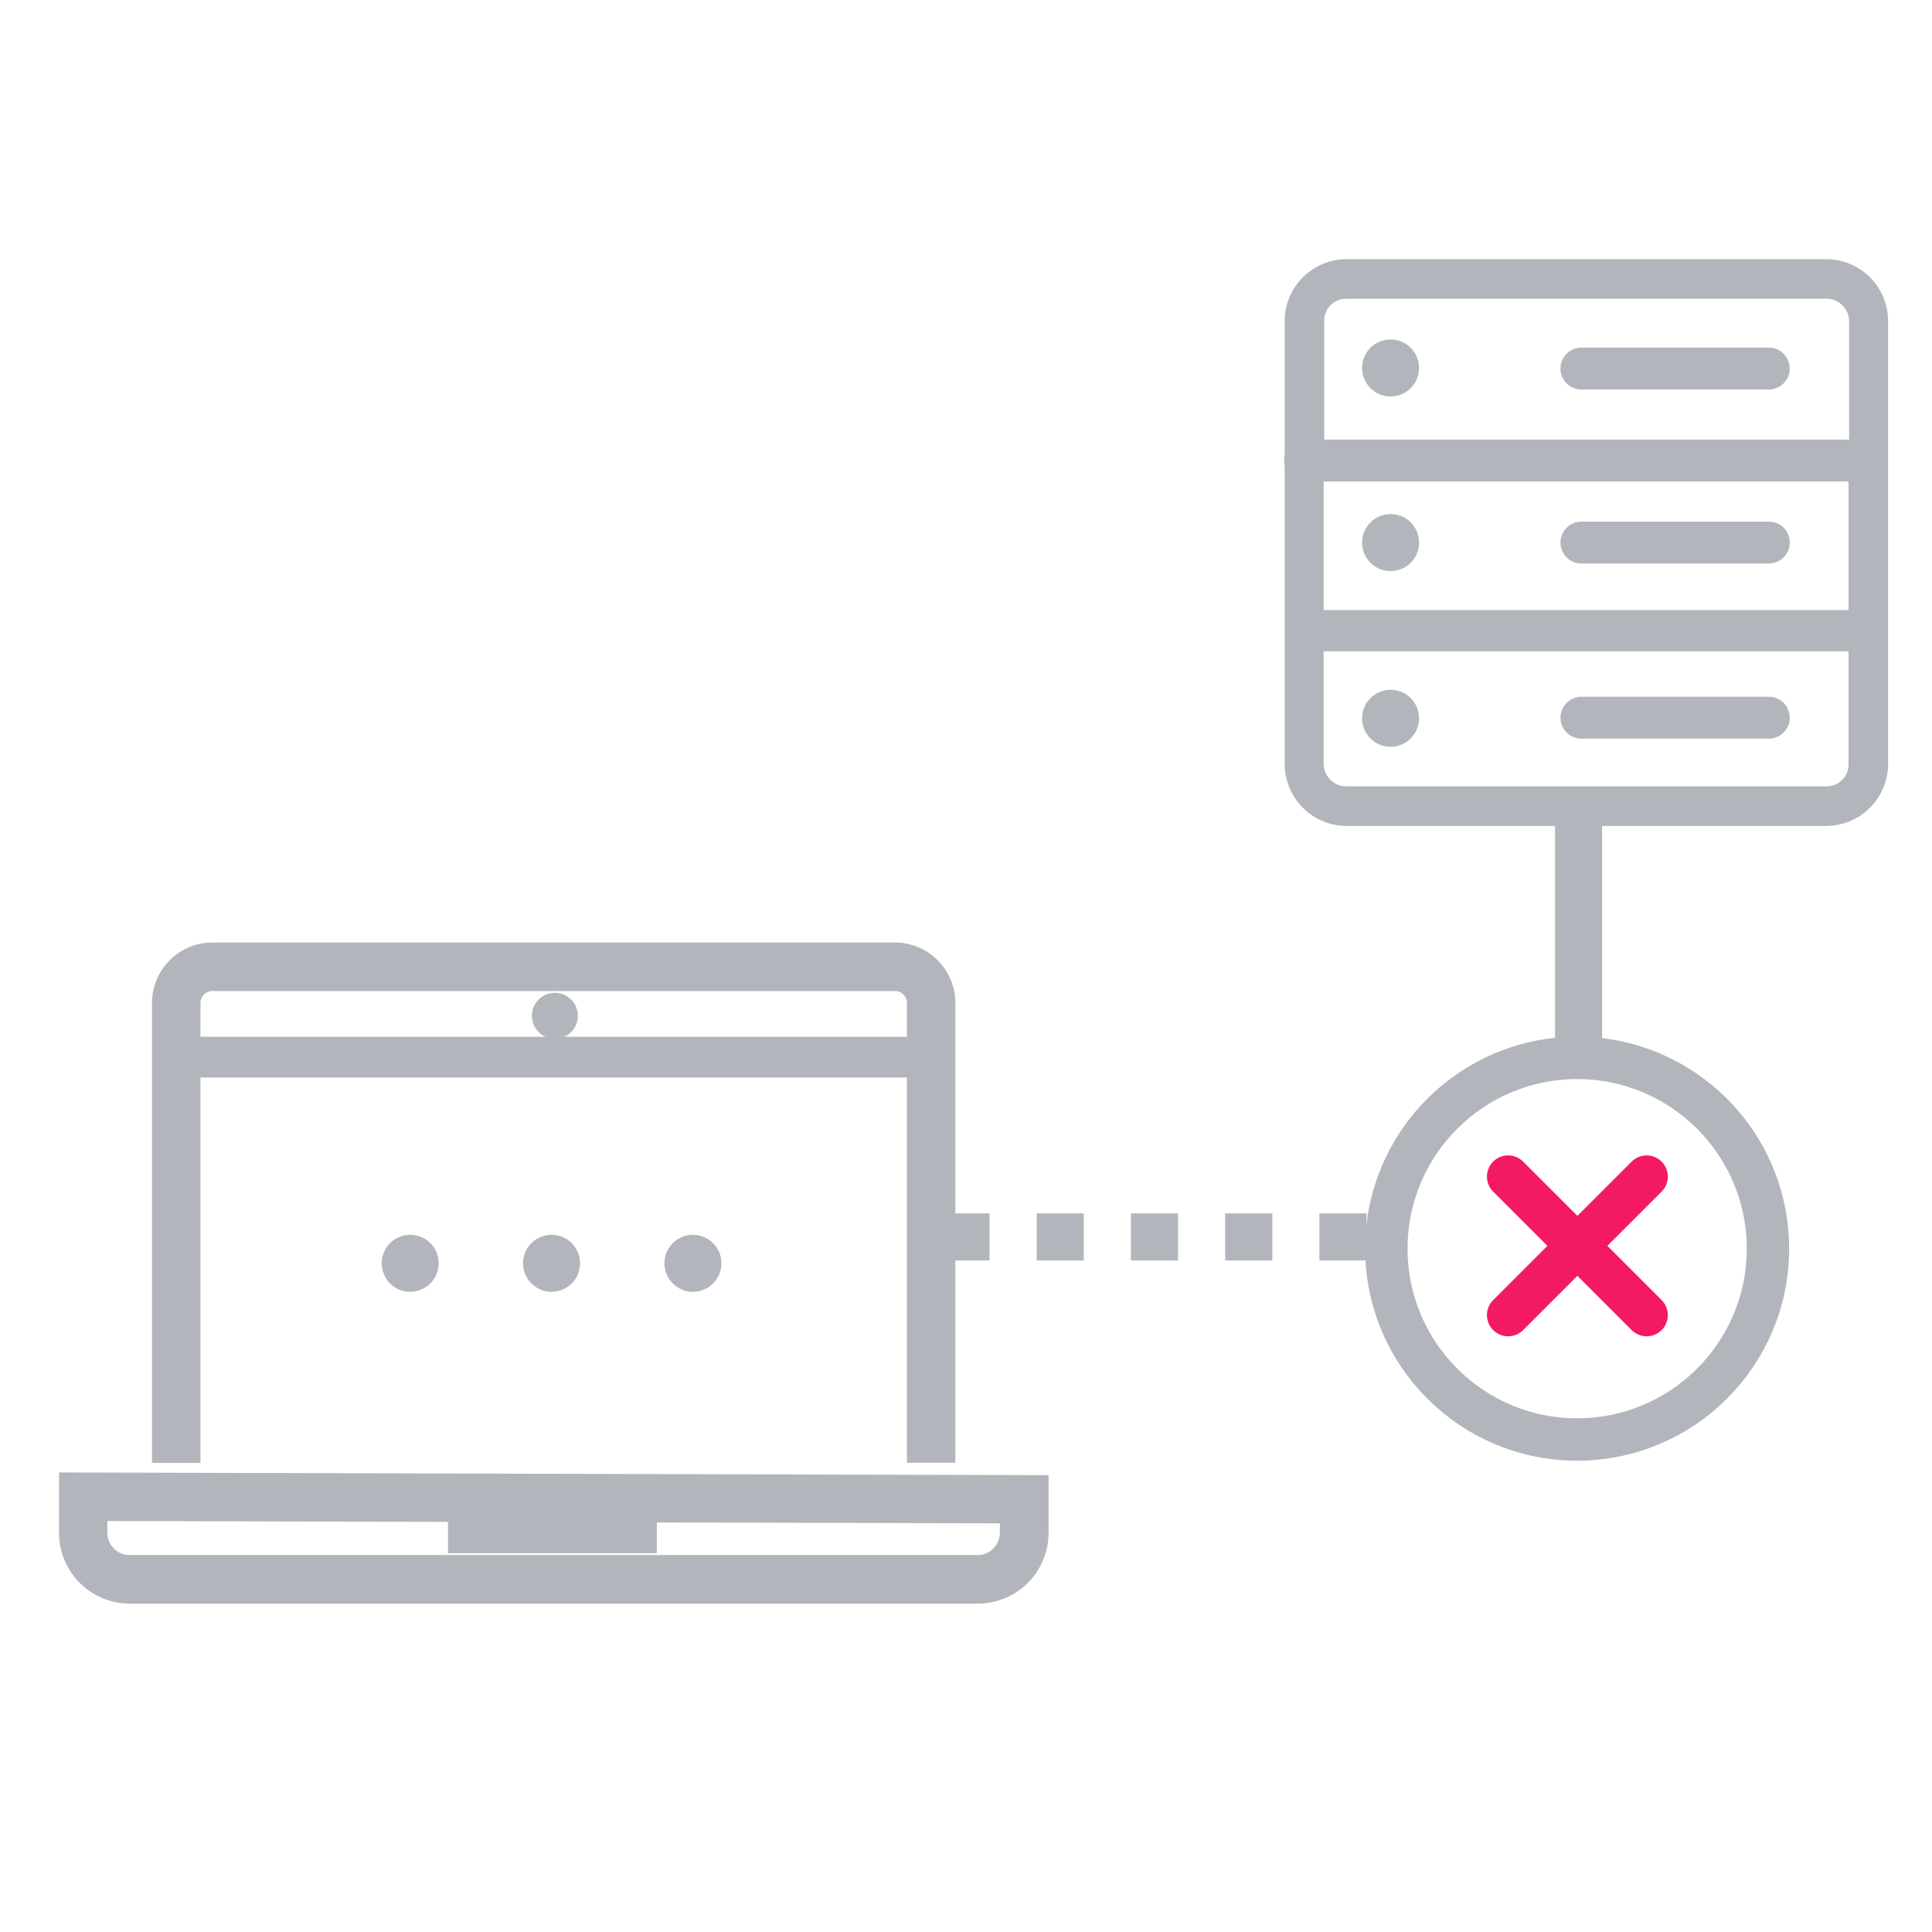 <svg xmlns="http://www.w3.org/2000/svg" width="82" height="82" viewBox="0 0 82 82"><g id="그룹_4213" data-name="그룹 4213" transform="translate(-615.5 -924)"><rect id="사각형_1331" width="82" height="82" fill="none" data-name="사각형 1331" transform="translate(615.5 924)"/><g id="그룹_4212" data-name="그룹 4212" transform="translate(19 -1)"><g id="그룹_4209" data-name="그룹 4209" transform="translate(580.193 -92.531)"><g id="그룹_4204" data-name="그룹 4204" transform="translate(22.757 1057.531)" style="isolation:isolate"><path id="패스_2161" fill="#b2b6bc" d="M23.157,1079.07v-19.093a.934.934,0,0,1,.933-.933H53.058a.934.934,0,0,1,.933.933v19.093H55.2v-19.093a2.142,2.142,0,0,0-2.14-2.14H24.09a2.142,2.142,0,0,0-2.14,2.14v19.093Z" data-name="패스 2161" transform="translate(-21.524 -1057.411)"/><path id="패스_2162" fill="#b2b6bc" d="M55.744,1079.616H53.685V1060.1a.508.508,0,0,0-.507-.507H24.21a.507.507,0,0,0-.507.507v19.519H21.644V1060.1a2.569,2.569,0,0,1,2.566-2.566H53.178a2.569,2.569,0,0,1,2.566,2.566Zm-1.207-.852h.354V1060.1a1.715,1.715,0,0,0-1.713-1.714H24.21A1.715,1.715,0,0,0,22.5,1060.1v18.667h.355V1060.1a1.361,1.361,0,0,1,1.359-1.359H53.178a1.361,1.361,0,0,1,1.359,1.359Z" data-name="패스 2162" transform="translate(-21.644 -1057.531)"/></g><g id="그룹_4205" data-name="그룹 4205" transform="translate(23.361 1061.535)" style="isolation:isolate"><rect id="사각형_2007" width="31.931" height=".878" fill="#b2b6bc" data-name="사각형 2007" transform="translate(0.426 0.427)"/><path id="패스_2163" fill="#b2b6bc" d="M54.86,1062.138H22.078v-1.731H54.86Zm-31.93-.852H54.008v-.026H22.93Z" data-name="패스 2163" transform="translate(-22.078 -1060.407)"/></g><g id="그룹_4206" data-name="그룹 4206" transform="translate(38.887 1059.671)" style="isolation:isolate"><circle id="타원_221" cx=".549" cy=".549" r=".549" fill="#b2b6bc" data-name="타원 221" transform="translate(0.426 0.426)"/><path id="패스_2164" fill="#b2b6bc" d="M34.2,1061.017a.975.975,0,1,1,.975-.975A.976.976,0,0,1,34.2,1061.017Zm0-1.1a.122.122,0,1,0,.123.122A.123.123,0,0,0,34.2,1059.92Z" data-name="패스 2164" transform="translate(-33.229 -1059.068)"/></g><g id="그룹_4207" data-name="그룹 4207" transform="translate(18.807 1080.022)" style="isolation:isolate"><path id="패스_2165" fill="#b2b6bc" d="M57.682,1078.712H21.692a2.582,2.582,0,0,1-2.579-2.578v-2.141l41.148.113v2.029A2.582,2.582,0,0,1,57.682,1078.712ZM20.32,1075.2v.932a1.373,1.373,0,0,0,1.371,1.371H57.682a1.373,1.373,0,0,0,1.371-1.371v-.826Z" data-name="패스 2165" transform="translate(-18.687 -1073.565)"/><path id="패스_2166" fill="#b2b6bc" d="M57.8,1079.258H21.812a3.008,3.008,0,0,1-3-3v-2.569l42,.115v2.453A3.008,3.008,0,0,1,57.8,1079.258Zm-38.143-4.719v1.714a2.156,2.156,0,0,0,2.152,2.153H57.8a2.156,2.156,0,0,0,2.152-2.153v-1.6Zm38.143,3.511H21.812a1.8,1.8,0,0,1-1.8-1.8v-1.359L59.6,1075v1.25A1.8,1.8,0,0,1,57.8,1078.051Zm-36.936-2.3v.5a.947.947,0,0,0,.945.945H57.8a.947.947,0,0,0,.945-.945v-.4Z" data-name="패스 2166" transform="translate(-18.807 -1073.685)"/></g><g id="그룹_4208" data-name="그룹 4208" transform="translate(35.321 1080.246)" style="isolation:isolate"><path id="패스_2167" fill="#b2b6bc" d="M38.984,1076.509h-8.01v-2.357h8.01Zm-7.133-.878h6.256v-.6H31.851Z" data-name="패스 2167" transform="translate(-30.548 -1073.726)"/><path id="패스_2168" fill="#b2b6bc" d="M39.53,1077.055H30.668v-3.209H39.53Zm-8.01-.852h7.158V1074.7H31.52Zm7.133-.025H31.545v-1.455h7.108Z" data-name="패스 2168" transform="translate(-30.668 -1073.846)"/></g></g><g id="타원_147" fill="none" stroke="#b2b6bc" stroke-width="1.8" data-name="타원 147" transform="translate(654.441 969)"><circle cx="8.998" cy="8.998" r="8.998" stroke="none"/><circle cx="8.998" cy="8.998" r="8.098" fill="none"/></g><g id="그룹_1783" data-name="그룹 1783" transform="translate(663.449 972) rotate(45)"><line id="선_24" x2="8.312" fill="none" stroke="#f31963" stroke-linecap="round" stroke-width="1.8" data-name="선 24" transform="translate(0 4.156)"/><line id="선_25" x2="8.312" fill="none" stroke="#f31963" stroke-linecap="round" stroke-width="1.8" data-name="선 25" transform="translate(4.156 0) rotate(90)"/></g><g id="그룹_4211" data-name="그룹 4211" transform="translate(-2886.069 405.432)"><path id="패스_2169" fill="#b2b6bc" d="M3562.705,552.006V533.211a2.625,2.625,0,0,0-2.618-2.643h-20.375a2.635,2.635,0,0,0-2.618,2.618v5.705a1.006,1.006,0,0,0,0,.445v12.67a2.635,2.635,0,0,0,2.618,2.618h20.375A2.635,2.635,0,0,0,3562.705,552.006Zm-23.932-18.795a.929.929,0,0,1,.939-.963h20.375a.964.964,0,0,1,.964.963v5.013h-22.278Zm-.024,6.792h22.277v5.458h-22.277Zm0,11.978v-4.767h22.277v4.767a.929.929,0,0,1-.939.963h-20.375A.964.964,0,0,1,3538.749,551.981Z" data-name="패스 2169"/><path id="패스_2170" fill="#b2b6bc" d="M3557.642,534.322h-7.952a.889.889,0,0,0,0,1.778h7.952a.889.889,0,0,0,0-1.778Z" data-name="패스 2170"/><circle id="타원_222" cx="1.21" cy="1.21" r="1.21" fill="#b2b6bc" data-name="타원 222" transform="translate(3540.379 533.976)"/><path id="패스_2171" fill="#b2b6bc" d="M3557.642,541.707h-7.952a.889.889,0,0,0,0,1.778h7.952a.889.889,0,0,0,0-1.778Z" data-name="패스 2171"/><circle id="타원_223" cx="1.21" cy="1.21" r="1.21" fill="#b2b6bc" data-name="타원 223" transform="translate(3540.379 541.386)"/><path id="패스_2172" fill="#b2b6bc" d="M3557.642,549.141h-7.952a.889.889,0,0,0,0,1.778h7.952a.889.889,0,0,0,0-1.778Z" data-name="패스 2172"/><circle id="타원_224" cx="1.21" cy="1.21" r="1.21" fill="#b2b6bc" data-name="타원 224" transform="translate(3540.379 548.844)"/></g><circle id="타원_222-2" cx="1.21" cy="1.21" r="1.21" fill="#b2b6bc" data-name="타원 222" transform="translate(612.7 977.408)"/><circle id="타원_225" cx="1.21" cy="1.21" r="1.21" fill="#b2b6bc" data-name="타원 225" transform="translate(618.7 977.408)"/><circle id="타원_226" cx="1.21" cy="1.21" r="1.21" fill="#b2b6bc" data-name="타원 226" transform="translate(624.7 977.408)"/><line id="선_292" x2="18" fill="none" stroke="#b2b6bc" stroke-dasharray="2" stroke-width="2" data-name="선 292" transform="translate(636.5 977.5)"/><line id="선_293" y2="10.5" fill="none" stroke="#b2b6bc" stroke-width="2" data-name="선 293" transform="translate(663.5 959.5)"/></g></g></svg>